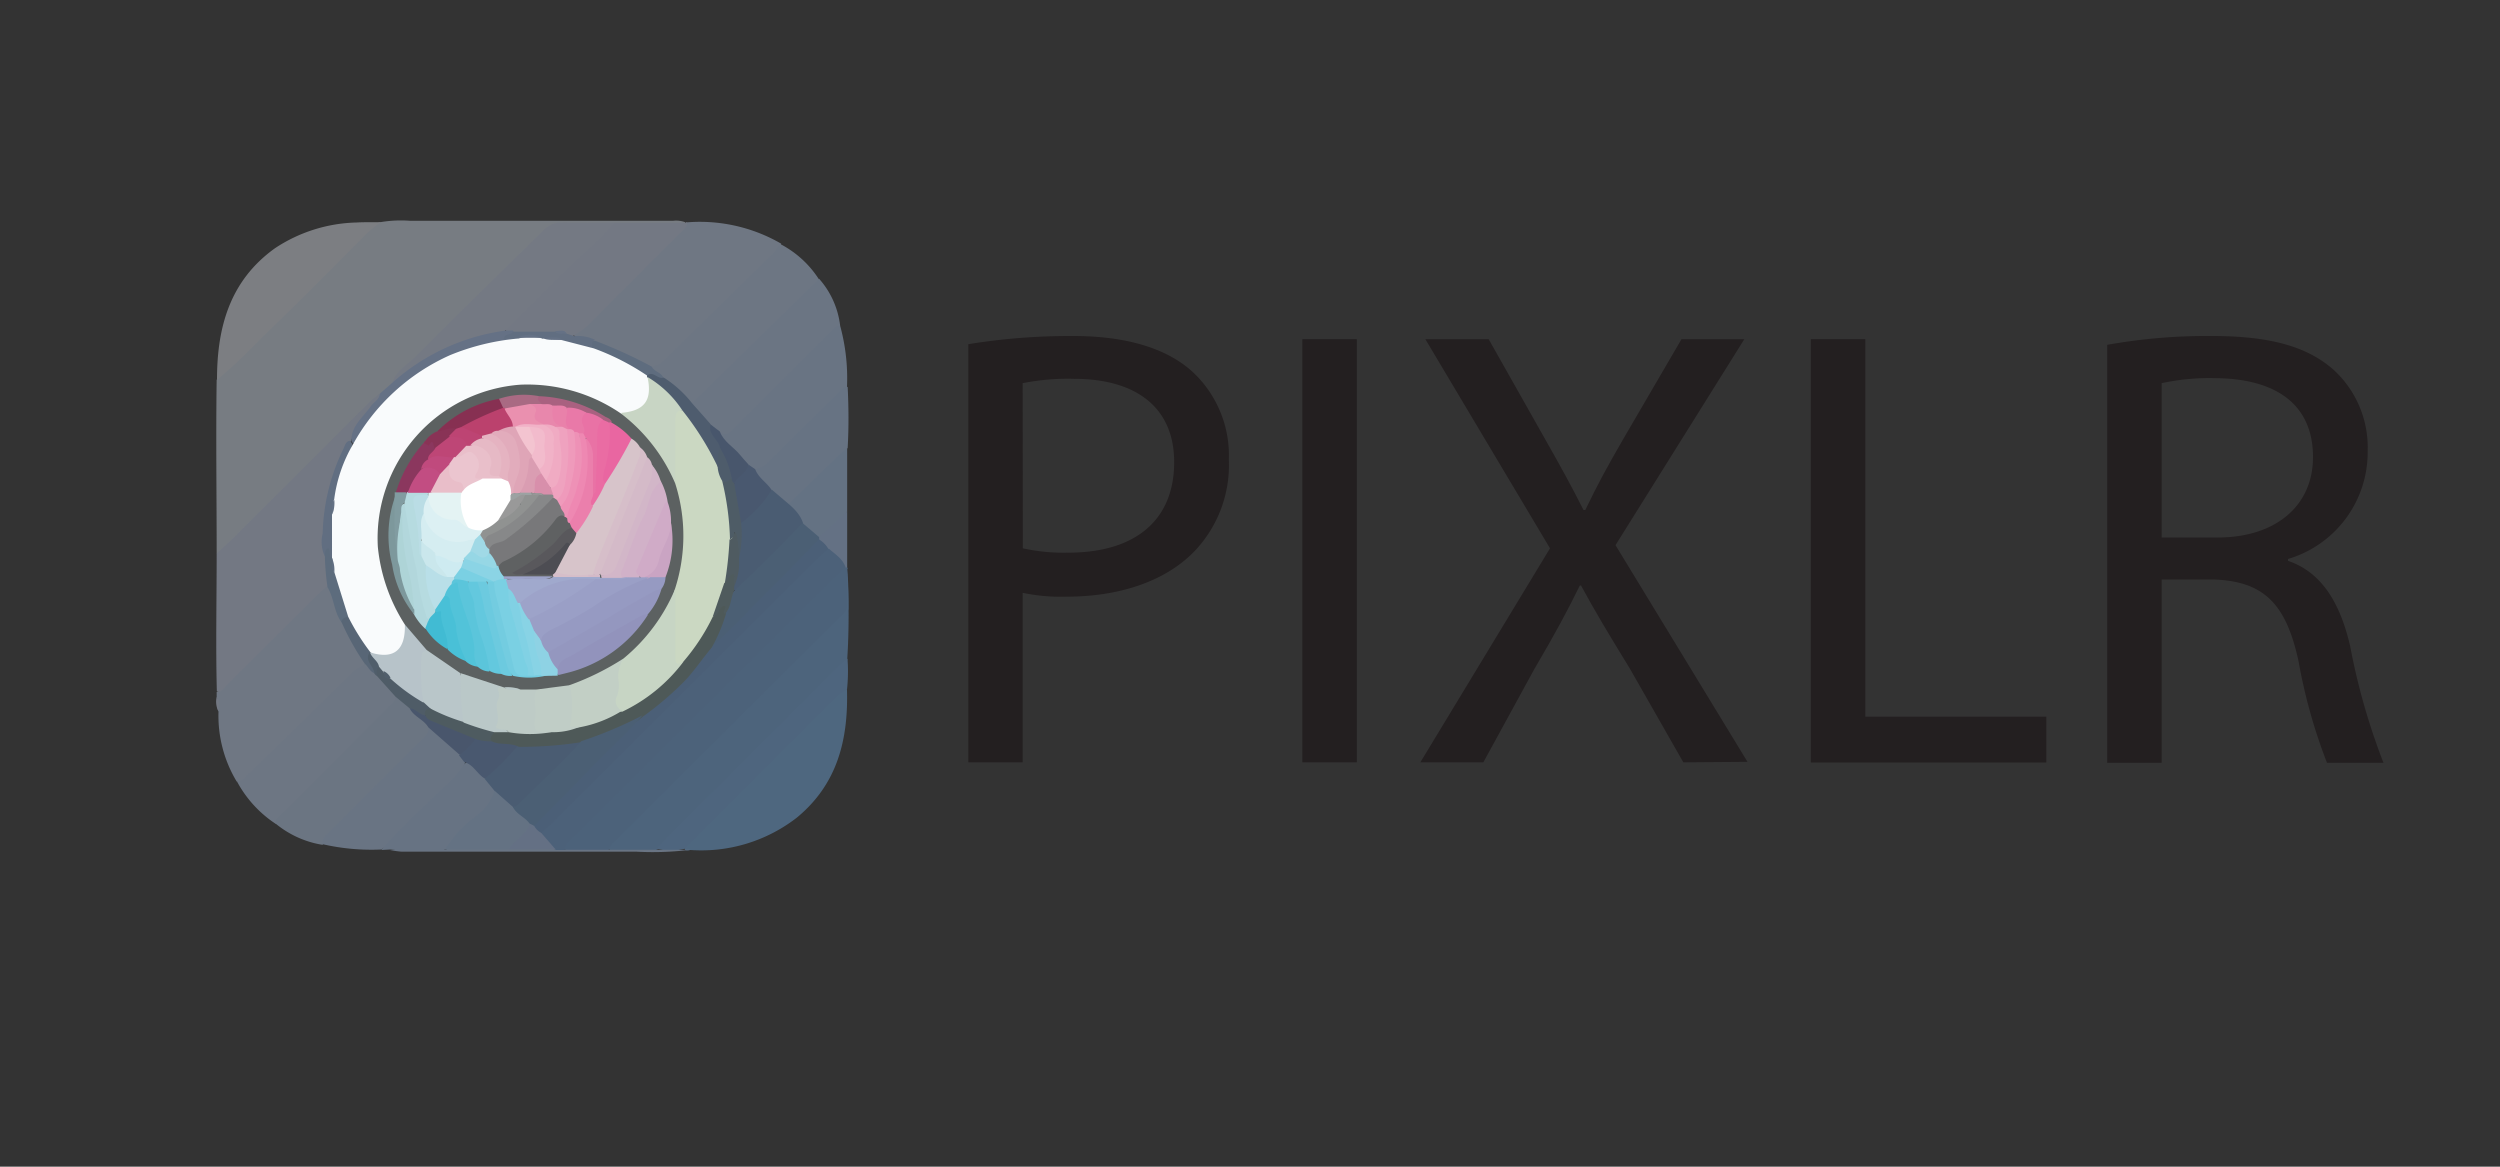 <svg id="Layer_1" data-name="Layer 1" xmlns="http://www.w3.org/2000/svg" viewBox="0 0 150 70"><rect x="0" y="0" width="150" height="70" fill="#333333" stroke="none"/><defs><style>.cls-1{fill:#777c82;}.cls-2{fill:#737883;}.cls-3{fill:#6f7783;}.cls-4{fill:#4c627a;}.cls-5{fill:#4d647c;}.cls-6{fill:#6d7683;}.cls-7{fill:#4e677f;}.cls-8{fill:#7c7e82;}.cls-9{fill:#6b7583;}.cls-10{fill:#6b7582;}.cls-11{fill:#697483;}.cls-12{fill:#4e657e;}.cls-13{fill:#677383;}.cls-14{fill:#647283;}.cls-15{fill:#647184;}.cls-16{fill:#747983;}.cls-17{fill:#657185;}.cls-18{fill:#616e81;}.cls-19{fill:#5d6c7d;}.cls-20{fill:#5e6c7e;}.cls-21{fill:#586676;}.cls-22{fill:#4c6179;}.cls-23{fill:#4e5c6e;}.cls-24{fill:#4f5c67;}.cls-25{fill:#505e6b;}.cls-26{fill:#48566c;}.cls-27{fill:#49566c;}.cls-28{fill:#49586f;}.cls-29{fill:#4a5c72;}.cls-30{fill:#4b5f74;}.cls-31{fill:#4b5f77;}.cls-32{fill:#647084;}.cls-33{fill:#f9fbfc;}.cls-34{fill:#cbd8c2;}.cls-35{fill:#c8d5c4;}.cls-36{fill:#4e5c6b;}.cls-37{fill:#b9c6c9;}.cls-38{fill:#b7c3c9;}.cls-39{fill:#4e5b60;}.cls-40{fill:#4e5c66;}.cls-41{fill:#4e5958;}.cls-42{fill:#4f5b61;}.cls-43{fill:#4f5b5d;}.cls-44{fill:#5c6161;}.cls-45{fill:#c7d5c4;}.cls-46{fill:#bac8c8;}.cls-47{fill:#c2cfc5;}.cls-48{fill:#becbc6;}.cls-49{fill:#c0cdc6;}.cls-50{fill:#d7c4ca;}.cls-51{fill:#969ac2;}.cls-52{fill:#9497bf;}.cls-53{fill:#d1b1c8;}.cls-54{fill:#9293bc;}.cls-55{fill:#d4bac8;}.cls-56{fill:#d0abc7;}.cls-57{fill:#52c3d9;}.cls-58{fill:#5bc5db;}.cls-59{fill:#d6bec9;}.cls-60{fill:#b2d7dc;}.cls-61{fill:#63c8de;}.cls-62{fill:#d2b6c8;}.cls-63{fill:#e966a1;}.cls-64{fill:#49c0d7;}.cls-65{fill:#6ccadf;}.cls-66{fill:#873052;}.cls-67{fill:#73cce0;}.cls-68{fill:#8b375e;}.cls-69{fill:#7d989c;}.cls-70{fill:#caa4c3;}.cls-71{fill:#41bbd3;}.cls-72{fill:#8ed2e4;}.cls-73{fill:#a96180;}.cls-74{fill:#a96a83;}.cls-75{fill:#819ca1;}.cls-76{fill:#893356;}.cls-77{fill:#ea6ca3;}.cls-78{fill:#eb7fac;}.cls-79{fill:#59585c;}.cls-80{fill:#4d4d53;}.cls-81{fill:#9a9fc6;}.cls-82{fill:#9da3c9;}.cls-83{fill:#b9dfe8;}.cls-84{fill:#7ad0e3;}.cls-85{fill:#b6dbe0;}.cls-86{fill:#aed4d7;}.cls-87{fill:#bb416d;}.cls-88{fill:#bd4473;}.cls-89{fill:#81d1e4;}.cls-90{fill:#88d3e5;}.cls-91{fill:#c24d82;}.cls-92{fill:#be4676;}.cls-93{fill:#c04a7d;}.cls-94{fill:#e972a5;}.cls-95{fill:#e887ac;}.cls-96{fill:#e979a8;}.cls-97{fill:#e981aa;}.cls-98{fill:#ea90af;}.cls-99{fill:#5f6162;}.cls-100{fill:#ee88b2;}.cls-101{fill:#a0a9cd;}.cls-102{fill:#ceebf1;}.cls-103{fill:#cae7ec;}.cls-104{fill:#8bd4e5;}.cls-105{fill:#e4f3f3;}.cls-106{fill:#badde5;}.cls-107{fill:#e2acbc;}.cls-108{fill:#dfa5b7;}.cls-109{fill:#e5b3c1;}.cls-110{fill:#e9bfca;}.cls-111{fill:#e6b9c5;}.cls-112{fill:#e9bec9;}.cls-113{fill:#ebc5cf;}.cls-114{fill:#efa2bf;}.cls-115{fill:#f0abc3;}.cls-116{fill:#ee91b6;}.cls-117{fill:#ef9abb;}.cls-118{fill:#f1b2c7;}.cls-119{fill:#78787a;}.cls-120{fill:#d5edf1;}.cls-121{fill:#96d7e5;}.cls-122{fill:#fff;}.cls-123{fill:#dcf0f3;}.cls-124{fill:#9ca2a2;}.cls-125{fill:#f2bbcc;}.cls-126{fill:#da9db2;}.cls-127{fill:#f3c4d0;}.cls-128{fill:#878889;}.cls-129{fill:#d88fab;}.cls-130{fill:#a0d9e6;}.cls-131{fill:#909291;}.cls-132{fill:#999;}.cls-133{fill:#231f20;}</style></defs><path class="cls-1" d="M13,33.21c0-3.47-.05-6.95,0-10.42a3.78,3.78,0,0,1,.87-1c2.72-2.6,5.37-5.27,8-7.94a2.47,2.47,0,0,1,.95-.52,7.39,7.39,0,0,1,1.82-.08H40.37a1.54,1.54,0,0,1,.76.09c-.25.28-.59.23-.91.23-1,0-2.09,0-3.13,0s-2.25,0-3.37,0a1.49,1.49,0,0,0-1.09.55l-7.89,7.79a5.69,5.69,0,0,0-1,1.06,4.74,4.74,0,0,1-.89.84,6.49,6.49,0,0,0-.73.66c-2.77,2.77-5.53,5.53-8.31,8.29C13.57,32.93,13.41,33.28,13,33.21Z"/><path class="cls-2" d="M13,33.21c.48-.45,1-.89,1.43-1.36,2.58-2.56,5.15-5.14,7.73-7.71.18-.18.39-.33.58-.5.2.37-.12.54-.31.74A7.09,7.09,0,0,0,21,26.59a11.14,11.14,0,0,0-1.4,6.78A13.43,13.43,0,0,1,19.77,35a1.41,1.41,0,0,1-.45.62c-1.83,1.83-3.66,3.66-5.51,5.48-.2.21-.38.58-.8.38C12.94,38.75,13,36,13,33.21Z"/><path class="cls-3" d="M41.23,13.34a9.74,9.74,0,0,1,5.64,1.28,1,1,0,0,1-.39.65c-2.14,2-4.23,4.14-6.33,6.22a1.39,1.39,0,0,1-1.08.57c-1.14-.5-2.26-1.06-3.43-1.5-.35-.23-.78-.2-1.14-.37-.12-.11-.07-.21,0-.29,2.19-1.93,4.15-4.09,6.25-6.13A4.57,4.57,0,0,0,41.23,13.34Z"/><path class="cls-3" d="M13,41.52c.33,0,.48-.28.67-.48l5.38-5.35c.18-.18.38-.34.57-.51.36,0,.36.32.42.54a12.73,12.73,0,0,0,.54,1.5,11.36,11.36,0,0,0,1,1.8,1.52,1.52,0,0,1,.37.8c-1.12,1-2.14,2.2-3.29,3.22s-2.42,2.34-3.63,3.5c-.23.21-.42.55-.83.35a7.66,7.66,0,0,1-1.09-4.2c-.13-.28,0-.6-.11-.88Z"/><path class="cls-4" d="M50.84,34.05a.08.08,0,0,1,0,.11,22.27,22.27,0,0,1,.06,2.31c0,.28-.18.42-.34.58-4.47,4.42-8.91,8.88-13.37,13.31-.24.24-.39.61-.79.66H34.09c-.35,0-.31-.22-.21-.43a2.56,2.56,0,0,1,.51-.58l15.54-15.5a1.47,1.47,0,0,1,.72-.53A.34.34,0,0,1,50.84,34.05Z"/><path class="cls-5" d="M36.57,51c0-.27.2-.41.37-.57q6.81-6.8,13.63-13.57a.76.76,0,0,0,.26-.61c0-.68,0-1.36,0-2a42,42,0,0,1,0,5.38,4.74,4.74,0,0,1-.66.82L40.07,50.45c-.26.25-.49.59-.93.57A20.06,20.06,0,0,1,36.57,51Z"/><path class="cls-6" d="M39.11,22a1.47,1.47,0,0,0,.88-.53l6.42-6.29c.17-.16.21-.42.46-.51a6.09,6.09,0,0,1,2.28,2.11,2.08,2.08,0,0,1-.67.88c-2.11,2-4.11,4.08-6.18,6.11-.23.22-.42.51-.78.56-.68-.41-1.1-1.13-1.8-1.52C39.58,22.45,39.07,22.4,39.11,22Z"/><path class="cls-7" d="M50.82,41.38c.08,3-.57,5.66-3,7.67A9.35,9.35,0,0,1,41.41,51a.4.4,0,0,1-.3,0c-.17-.32.11-.47.27-.64Q45.7,46,50,41.73C50.25,41.52,50.46,41.27,50.82,41.38Z"/><path class="cls-6" d="M14.22,46.89c.3,0,.46-.22.64-.4,2.1-2.05,4.21-4.09,6.29-6.15.23-.22.51-.32.74-.51.35,0,.4.34.63.47l.2.2c.36.44.92.73,1.12,1.32a.84.84,0,0,1-.3.61c-2.34,2.33-4.66,4.67-7,7A7,7,0,0,1,14.22,46.89Z"/><path class="cls-8" d="M22.87,13.33a6.16,6.16,0,0,0-1.11.93c-1.78,1.79-3.55,3.59-5.37,5.34-1.11,1.07-2.16,2.22-3.37,3.19,0-3.14.76-5.94,3.47-7.89a9.25,9.25,0,0,1,4.9-1.55C21.89,13.32,22.38,13.34,22.87,13.33Z"/><path class="cls-2" d="M41.23,13.34c0,.3-.22.45-.4.62-1.87,1.87-3.74,3.73-5.59,5.6a5.1,5.1,0,0,1-.79.55c-.17.15-.34.05-.51,0a1.76,1.76,0,0,0-.76-.07c-.76,0-1.52,0-2.29,0a1.12,1.12,0,0,1-.44-.09c-.28-.29,0-.47.15-.63,1.92-1.86,3.79-3.76,5.73-5.6a3.64,3.64,0,0,1,.52-.35l4.28,0A.07.07,0,0,1,41.23,13.34Z"/><path class="cls-9" d="M41.52,24.2l3.82-3.75,3.81-3.72a5.15,5.15,0,0,1,1.26,2.82c-2.08,2.11-4.2,4.2-6.29,6.3-.29.28-.57.51-1,.19a3.62,3.62,0,0,1-.6-.5C42.23,25.07,41.57,24.87,41.52,24.2Z"/><path class="cls-10" d="M16.53,49.41c0-.32.26-.48.46-.67l6.27-6.27c.19-.19.46-.34.47-.67.48,0,.62.42.94.63.32.46.94.64,1.15,1.2s-.22.69-.49,1l-4.78,4.77a16.22,16.22,0,0,0-1.2,1.29A5.89,5.89,0,0,1,16.53,49.41Z"/><path class="cls-11" d="M43.19,25.89c.33.31.54.12.8-.14q2.86-2.88,5.75-5.74c.19-.19.35-.46.67-.46a11.94,11.94,0,0,1,.41,3.66c-1.51,1.58-3.07,3.1-4.62,4.63a1.11,1.11,0,0,1-.86.41,1,1,0,0,1-.53-.31c-.44-.45-.9-.88-1.33-1.34C43.3,26.41,43,26.24,43.19,25.89Z"/><path class="cls-11" d="M19.35,50.65c-.05-.36.22-.54.43-.75q2.74-2.76,5.51-5.5c.21-.21.47-.4.41-.76.32-.1.46.16.63.33.44.41.86.84,1.29,1.27a.86.86,0,0,1,.28.52,1.91,1.91,0,0,1-.59.93C26,48,24.76,49.23,23.49,50.51a5.41,5.41,0,0,1-.61.46A13.09,13.09,0,0,1,19.35,50.65Z"/><path class="cls-12" d="M50.82,41.38a3.87,3.87,0,0,0-.58.38q-4.59,4.58-9.15,9.16a3.27,3.27,0,0,1-1.7,0c.37-.39.74-.78,1.12-1.16l9.7-9.69c.2-.19.42-.36.64-.55A10.27,10.27,0,0,1,50.82,41.38Z"/><path class="cls-13" d="M45.31,28.14a1.48,1.48,0,0,0,.93-.56l4-3.95c.18-.18.32-.41.62-.42.06,1.22.07,2.44,0,3.66a19.28,19.28,0,0,1-3.52,3.47c-.5-.1-.72-.56-1.09-.85S45.26,28.83,45.31,28.14Z"/><path class="cls-13" d="M22.88,51c1.24-1.43,2.65-2.69,4-4a5.76,5.76,0,0,0,1-1.19c.38-.18.54.15.75.33s.4.38.6.58.52.46.61.82a2,2,0,0,1-.89,1.44A18.44,18.44,0,0,0,27,50.75a.63.63,0,0,1-.54.27c-1,0-2,.07-3.05-.05Z"/><path class="cls-14" d="M47.29,30.26l2.92-2.83c.2-.2.41-.37.62-.56v3.81a4.64,4.64,0,0,1-1.69,1.63c-.5-.11-.73-.56-1.08-.86C47.87,31,47.3,30.81,47.29,30.26Z"/><path class="cls-15" d="M49.13,32.23l1.7-1.55v3.37h-.15c-.38-.3-.68-.68-1-1a3.78,3.78,0,0,1-.56-.64A.17.17,0,0,1,49.13,32.23Z"/><path class="cls-11" d="M23.4,51l3.3,0a2.1,2.1,0,0,1,1.21-.21c.85,0,1.71,0,2.56,0s1.86,0,2.79,0a.89.89,0,0,1,.63.2h5.5l1.7,0,.32,0a18.34,18.34,0,0,1-3.23.11q-7.05,0-14.09,0A5.4,5.4,0,0,1,23.4,51Z"/><path class="cls-2" d="M13,41.81c.22.27.09.58.11.88A1.28,1.28,0,0,1,13,41.81Z"/><path class="cls-16" d="M36.85,13.36c-.9,1.08-2,2-3,2.94l-3.52,3.53a1.14,1.14,0,0,1-.76.32,12.3,12.3,0,0,0-5.47,2.55c-.15.13-.3.31-.55.23.26-.75,1-1.11,1.48-1.63,2.49-2.5,5-4.95,7.54-7.44a1.51,1.51,0,0,1,1.23-.51C34.83,13.39,35.84,13.36,36.85,13.36Z"/><path class="cls-17" d="M23.58,22.93a12.75,12.75,0,0,1,6.78-3.1h.42a.15.15,0,0,1,0,.18.57.57,0,0,1-.4.11c.24,0,.52-.1.72.13,0,.37-.32.28-.53.31a11.34,11.34,0,0,0-8.34,4.91c-.29.4-.46.88-.91,1.15a.23.23,0,0,1-.24-.18c0-.91.73-1.43,1.19-2.09.17-.24.49-.37.51-.72Z"/><path class="cls-18" d="M21,26.45l.16.19a25.12,25.12,0,0,0-1,3.37,2.42,2.42,0,0,0-.06.89,18.55,18.55,0,0,1-.06,2.36c-.11.48-.4,0-.57.09A2.13,2.13,0,0,1,19.36,32a12.21,12.21,0,0,1,1.24-5.06C20.7,26.74,20.74,26.47,21,26.45Z"/><path class="cls-19" d="M19.49,33.35c0-.17,0-.37.2-.46.19.16,0,.48.24.59l.07.08c.12.25.06.54.2.79A26.73,26.73,0,0,1,21,37a.6.6,0,0,1-.5.35c-.47-.63-.45-1.46-.85-2.12A15.93,15.93,0,0,1,19.49,33.35Z"/><path class="cls-20" d="M39.11,22c.15.32.6.34.7.7-.36.29-.69-.11-1.05-.06-1.08-.57-2.17-1.14-3.27-1.68-.12-.26-.17-.49.23-.51A28,28,0,0,1,39.11,22Z"/><path class="cls-18" d="M35.72,20.4c-.26.08-.21.27-.15.46a3.59,3.59,0,0,1-1.83-.31,3.12,3.12,0,0,0-1.05-.13l-.21,0a4.72,4.72,0,0,0-1.3-.09l-.1,0h-.86c.07-.35.45-.21.56-.43h2.54c.21.17.5,0,.71.13l.42.14A2.33,2.33,0,0,1,35.72,20.4Z"/><path class="cls-21" d="M20.48,37.3a.42.42,0,0,1,.41-.29,9.9,9.9,0,0,1,1.35,2.08c-.12.46.46.82.22,1.3-.28-.1-.36-.39-.57-.56A15.27,15.27,0,0,1,20.48,37.3Z"/><path class="cls-22" d="M33.89,51h-.55c-.42-.22-.83-.45-.91-1a2.39,2.39,0,0,1,.54-.64L48.74,33.59c.27-.28.5-.64,1-.66.38.33.83.6,1,1.12-.19.17-.4.33-.58.51L34.41,50.23C34.2,50.44,33.9,50.6,33.89,51Z"/><path class="cls-23" d="M38.82,22.53c.38-.31.64.26,1,.12a6.83,6.83,0,0,1,1.71,1.55c.37.42.75.84,1.12,1.27.14.48.57.84.65,1.36a2.51,2.51,0,0,1-.24,1.2c-.53-.29-.6-.91-.92-1.35-.44-.63-.87-1.28-1.3-1.92-.44-.91-1.33-1.37-2-2.05A.17.17,0,0,1,38.82,22.53Z"/><path class="cls-24" d="M24.58,42.5l-.85-.7L22.6,40.54a.5.5,0,0,1,0-.59c.21-.05.31.1.43.22s.05.54.45.43c.69.4,1.23,1,1.94,1.39.16.14.39.23.43.49a3.14,3.14,0,0,1-.38.52C25.07,43.06,24.89,42.66,24.58,42.5Z"/><path class="cls-25" d="M22.74,40c-.21.15-.12.37-.14.57l-.14-.15c0-.45-.61-.74-.3-1.26l.1,0C22.56,39.34,22.83,39.55,22.74,40Z"/><path class="cls-17" d="M34,20c-.24,0-.51.1-.71-.13C33.56,19.87,33.83,19.74,34,20Z"/><path class="cls-26" d="M43.2,26.87c-.07-.51-.75-.78-.56-1.4l.55.42c.23.62.82.92,1.21,1.4.16.2.33.38.5.57.11.69-.46.87-.87,1.17-.17,0-.23-.15-.28-.29C43.58,28.12,43.33,27.51,43.2,26.87Z"/><path class="cls-27" d="M24.58,42.5c.37,0,.59.43,1,.43a18.3,18.3,0,0,1,3,1.36,1.14,1.14,0,0,1-1,1L25.7,43.64C25.42,43.16,24.82,43,24.58,42.5Z"/><path class="cls-28" d="M44.05,29c.2-.44.77-.6.85-1.13l.41.28c.2.54.72.81,1,1.27,0,.05.1.13.07.18a4.78,4.78,0,0,1-1.83,1.82c-.06,0-.13,0-.17-.09A4.43,4.43,0,0,1,44.05,29Z"/><path class="cls-28" d="M27.54,45.32a4.38,4.38,0,0,0,1-1c.32-.21.66,0,1,0,.49.17,1.05,0,1.5.34.05.05.11.13.08.18a4.51,4.51,0,0,1-2,1.89c-.48-.25-.69-.85-1.26-1Z"/><path class="cls-29" d="M44.47,31.38a7.34,7.34,0,0,0,1.84-2c.33.28.66.56,1,.85s.7.65.86,1.12c.08.28-.13.43-.29.58q-1.61,1.62-3.22,3.21c-.17.16-.32.44-.64.26a.59.59,0,0,1,0-.32c.13-.56.18-1.13.26-1.69a5.25,5.25,0,0,0,.07-1.25C44.29,31.89,44.24,31.6,44.47,31.38Z"/><path class="cls-29" d="M29.08,46.73a16.1,16.1,0,0,0,2-2,.33.33,0,0,1,.23-.14c1.13,0,2.25-.28,3.38-.28.52.33.06.56-.12.74-.91,1-1.85,1.87-2.78,2.79-.28.28-.5.65-1,.66a2.15,2.15,0,0,1-1.16-1.1Z"/><path class="cls-14" d="M29.66,47.43l1.13,1c.4.28.87.49,1.09,1-.17.78-.79,1.14-1.37,1.54H26.7a7.54,7.54,0,0,1,1.85-2A2.79,2.79,0,0,0,29.66,47.43Z"/><path class="cls-30" d="M44.05,35.46q2.13-2,4.1-4.08l1,.85v.13c.09.32-.16.47-.34.64-1.83,1.84-3.66,3.68-5.51,5.5-.18.18-.34.48-.69.31.07-.74.6-1.3.77-2C43.71,36.42,43.56,35.78,44.05,35.46Z"/><path class="cls-31" d="M42.64,38.84c1.19-1,2.24-2.18,3.35-3.28s2.1-2.13,3.14-3.2a1.56,1.56,0,0,1,.57.57c-.3.27-.6.53-.88.81L33.1,49.41c-.2.2-.42.37-.63.56s-.43-.15-.5-.41.36-.59.61-.83c1.94-2,4-3.89,5.86-5.9A15.57,15.57,0,0,0,42.28,39,.3.3,0,0,1,42.64,38.84Z"/><path class="cls-32" d="M32.05,49.55a1,1,0,0,0,.42.42l.87,1H30.51c.33-.58,1.06-.84,1.26-1.53C31.93,49.33,32,49.44,32.05,49.55Z"/><path class="cls-33" d="M38.82,22.53a.29.29,0,0,1,0,.09A1.09,1.09,0,0,1,39,24a1.68,1.68,0,0,1-1.67.93c-1-.38-1.81-1-2.81-1.28a9,9,0,0,0-11.59,7.55,9.18,9.18,0,0,0,1.25,5.66,2.07,2.07,0,0,1,.29.64,1.57,1.57,0,0,1-.53,1.63,1.3,1.3,0,0,1-1.72,0l0,0A13.37,13.37,0,0,1,20.89,37l-.83-2.67c-.17-.27,0-.59-.14-.86h0V30.86c.15-.28,0-.61.13-.89a8.79,8.79,0,0,1,1.14-3.33A12.46,12.46,0,0,1,27,21.31a13.94,13.94,0,0,1,4.12-1h0a2.51,2.51,0,0,1,1.41,0,.06.06,0,0,0,.09,0c.38.16.8,0,1.18.12l1.82.47A14.69,14.69,0,0,1,38.82,22.53Z"/><path class="cls-15" d="M20.06,30a1.93,1.93,0,0,1-.13.89C20,30.56,19.8,30.24,20.06,30Z"/><path class="cls-18" d="M19.92,33.48a1.82,1.82,0,0,1,.14.86C19.8,34.08,20,33.77,19.92,33.48Z"/><path class="cls-17" d="M32.48,20.27H31.07A1.44,1.44,0,0,1,32.48,20.27Z"/><path class="cls-17" d="M33.75,20.39a4.27,4.27,0,0,1-1.18-.12C33,20.3,33.38,20.12,33.75,20.39Z"/><path class="cls-34" d="M40.94,24.62A17.59,17.59,0,0,1,43.06,28c.28.24.31.6.44.92A11.58,11.58,0,0,1,44,32.36a11.84,11.84,0,0,1-.33,2.58A12.83,12.83,0,0,1,42.91,37a16.27,16.27,0,0,1-1.19,2.11,2.41,2.41,0,0,1-.85.8c-.62.17-.53-.32-.54-.62,0-1.31,0-2.62,0-3.92a14.06,14.06,0,0,0,.43-4.09c-.07-.82-.37-1.59-.43-2.4,0-1.18-.06-2.36,0-3.54C40.34,25,40.29,24.49,40.94,24.62Z"/><path class="cls-35" d="M40.94,24.62c-.43,0-.42.36-.42.67,0,1.24,0,2.48,0,3.72-.21,0-.26-.16-.33-.31a10.15,10.15,0,0,0-2.58-3.44c-.14-.13-.37-.23-.32-.49,1.39-.12,1.86-.76,1.56-2.15A6.38,6.38,0,0,1,40.94,24.62Z"/><path class="cls-36" d="M43.33,28.85a1.85,1.85,0,0,1-.27-.83,2.5,2.5,0,0,1,.14-1.15,5.58,5.58,0,0,1,.71,1.84C43.76,28.92,43.63,29.2,43.33,28.85Z"/><path class="cls-37" d="M25.82,42.51l-.41-.38a1.05,1.05,0,0,1-.34-.88c.09-.76-.25-1.58.29-2.28a.4.4,0,0,1,.46,0,9.4,9.4,0,0,1,1.92,1.45,13.43,13.43,0,0,1,.11,3A2.41,2.41,0,0,1,25.82,42.51Z"/><path class="cls-38" d="M25.6,39c-.16.07-.31.17-.3.34a11.1,11.1,0,0,0,.11,2.82,11.09,11.09,0,0,1-2-1.46c-.2-.07-.3-.25-.43-.41L22.74,40c-.06-.36-.44-.52-.54-.86,1.42.45,2.14-.12,2.09-1.67A2.71,2.71,0,0,1,25.6,39Z"/><path class="cls-39" d="M25.82,42.51a11.08,11.08,0,0,0,2,.81,4,4,0,0,1,1.8.46c.19.26,0,.47-.1.7a2.94,2.94,0,0,1-1-.14L26,43.3c-.19-.08-.39-.15-.48-.37S25.54,42.53,25.82,42.51Z"/><path class="cls-25" d="M23,40.26a.79.79,0,0,1,.43.41C23,40.84,23.1,40.46,23,40.26Z"/><path class="cls-40" d="M43.33,28.85c.25.17.4-.06.58-.14a.29.29,0,0,0,.14.28l.42,2.39a6.58,6.58,0,0,1-.13,2.12,2.89,2.89,0,0,1-.26-1.57s-.12.1,0,.08,0,.2-.28.36A16.63,16.63,0,0,0,43.33,28.85Z"/><path class="cls-41" d="M29.51,44.48c-.18-.25.08-.39.14-.58a1,1,0,0,1,.85-.15,8,8,0,0,0,2.49,0,15.69,15.69,0,0,0,1.67-.27,10.54,10.54,0,0,0,2.54-1A15.22,15.22,0,0,0,41,39.7,12.35,12.35,0,0,0,42.77,37c.2-.14.21-.4.37-.57s.24-.25.41-.17,0,.27,0,.41,0,.13,0,.19a9.85,9.85,0,0,1-.85,2c-.59.69-1.08,1.46-1.73,2.11a19.25,19.25,0,0,1-2.36,2,7,7,0,0,1-3.67,1.55,23.2,23.2,0,0,1-3.81.29C30.57,44.53,30,44.73,29.51,44.48Z"/><path class="cls-42" d="M43.77,32.37c.23,0,.21-.33.39-.44a6.47,6.47,0,0,1,.18,1.57,3.46,3.46,0,0,1-.29,1.68.43.43,0,0,1,0-.6c-.23.14-.2.55-.57.46A21.85,21.85,0,0,0,43.77,32.37Z"/><path class="cls-43" d="M43.45,35c.24-.14.22-.5.6-.57v1c-.23.46-.16,1-.56,1.41-.2-.16.13-.32,0-.48-.39,0-.32.59-.72.62Z"/><path class="cls-30" d="M34.88,44.47a24.61,24.61,0,0,0,3.67-1.55c-1,1.15-2.11,2.14-3.15,3.22s-2.23,2.27-3.35,3.41l-.28-.14c-.27-.39-.78-.54-1-1,.1,0,.24-.05.31-.13C32.36,47,33.69,45.82,34.88,44.47Z"/><path class="cls-44" d="M25.6,39l-1.31-1.53a10.53,10.53,0,0,1-1.62-4.66,9.24,9.24,0,0,1,8.57-9.73,9.94,9.94,0,0,1,6,1.72A10.38,10.38,0,0,1,40.51,29a10.34,10.34,0,0,1,0,6.3A7.46,7.46,0,0,1,38,39.16a7,7,0,0,1-.59.49,11.46,11.46,0,0,1-3.33,1.63c-.63.13-1.27.15-1.9.27a3.08,3.08,0,0,1-.91,0,4.63,4.63,0,0,0-1-.14l-.22,0A11.89,11.89,0,0,1,28,40.73c-.17-.06-.37-.09-.38-.34Z"/><path class="cls-45" d="M37.41,39.51a10.77,10.77,0,0,0,3.11-4.2c0,1.37,0,2.74,0,4.11,0,.53.19.44.49.28a9.91,9.91,0,0,1-3.67,3c-.44,0-.52-.3-.49-.6.06-.6.07-1.21.1-1.81C37,39.92,37.2,39.73,37.41,39.51Z"/><path class="cls-46" d="M27.64,40.39l2.58.85c-.19.92-.55,1.87.29,2.69l-.86,0a15.09,15.09,0,0,1-1.84-.58A17.88,17.88,0,0,1,27.64,40.39Z"/><path class="cls-47" d="M37.41,39.51a2,2,0,0,0-.31,1.24,2,2,0,0,1-.07,1,.62.62,0,0,0,.3.89,7.23,7.23,0,0,1-2.57,1c-.79.11-.78.11-.71-.63s0-1.27.12-1.9A15.75,15.75,0,0,0,37.41,39.51Z"/><path class="cls-48" d="M30.51,43.93c-.1-.17-.28-.15-.44-.16s-.37-.1-.31-.19c.31-.54-.14-1.12.13-1.63a.61.61,0,0,0,0-.51c-.08-.32.2-.15.31-.2h0c.32.18.7,0,1,.13h1a2,2,0,0,1,.1,1.23,1,1,0,0,0,.78,1.33A7.39,7.39,0,0,1,30.51,43.93Z"/><path class="cls-49" d="M33.08,43.93c-1.09,0-1.07,0-.94-1.2,0-.45-.17-.91.06-1.36l2-.26a6.33,6.33,0,0,1,0,2.49l.6,0A4,4,0,0,1,33.08,43.93Z"/><path class="cls-50" d="M37.89,26.32a1.29,1.29,0,0,1,.52.54.85.85,0,0,1,.07.8c-.82,2.08-1.67,4.15-2.52,6.22a1.63,1.63,0,0,1-.38.66.77.77,0,0,1-.33.12,4.92,4.92,0,0,1-1.91-.14c-.23-.38,0-.66.19-1s.35-.6.51-.9a4.24,4.24,0,0,0,.46-.77c.31-.53.65-1,.94-1.59s.55-.9.77-1.38c.41-.65.76-1.33,1.16-2C37.51,26.71,37.59,26.42,37.89,26.32Z"/><path class="cls-51" d="M39.93,34.62a1.21,1.21,0,0,1-.24.71c-.76.59-1.65,1-2.46,1.48-1.09.68-2.2,1.33-3.32,2a3.14,3.14,0,0,1-1,.41.82.82,0,0,1-.53-.76.76.76,0,0,1,.38-.63,15.83,15.83,0,0,1,2.2-1.23,5.79,5.79,0,0,0,.65-.37,10.06,10.06,0,0,1,3.49-1.71A.94.94,0,0,1,39.93,34.62Z"/><path class="cls-52" d="M32.9,39.13c1.27-.73,2.55-1.44,3.8-2.19.85-.52,1.7-1,2.59-1.49a2.34,2.34,0,0,1,.4-.12,4,4,0,0,1-.84,1.55c-1.26.85-2.63,1.54-3.94,2.31a14.13,14.13,0,0,0-1.46,1C33,39.94,32.74,39.65,32.9,39.13Z"/><path class="cls-53" d="M39.64,28.85a4,4,0,0,1,.42,1.27c-.34,1-.74,2-1.17,2.92a8.27,8.27,0,0,0-.53,1.64c-.22,0-.42.13-.64.12a1,1,0,0,1-.44-.1c-.27-.2-.19-.44-.1-.69.56-1.6,1.3-3.14,1.89-4.73C39.15,29.06,39.23,28.71,39.64,28.85Z"/><path class="cls-54" d="M33.46,40.12c.09-.53.59-.64.95-.85,1.3-.79,2.65-1.53,4-2.29a.77.77,0,0,1,.47-.1A8,8,0,0,1,34,40.38l-.48.12A.25.25,0,0,1,33.46,40.12Z"/><path class="cls-55" d="M38.83,27.43a.7.7,0,0,1,.28.43,1.31,1.31,0,0,1,0,1.26c-.66,1.55-1.3,3.1-1.9,4.68-.28.76-.51.88-1.16.71a.75.75,0,0,1,0-.74c.82-2,1.58-3.91,2.39-5.86C38.54,27.71,38.6,27.5,38.83,27.43Z"/><path class="cls-56" d="M38.41,34.61c-.06-.13-.31-.16-.22-.39.57-1.34,1.12-2.68,1.69-4,0-.05.12-.07.18-.09a3.31,3.31,0,0,1,.2,1.25c.12,1.11-.52,2-.92,2.94-.11.26-.43.24-.66.36S38.48,34.7,38.41,34.61Z"/><path class="cls-57" d="M28.66,40a1.24,1.24,0,0,1-.7-.31,3.45,3.45,0,0,1-.75-1.92,8.31,8.31,0,0,0-.59-2c-.06-.36.17-.57.39-.79s.53-.24.61.15c.35,1.62,1.14,3.14,1.08,4.84C28.7,40,28.67,40,28.66,40Z"/><path class="cls-58" d="M28.66,40a1.62,1.62,0,0,1-.19-1c-.08-1.37-.83-2.57-1-3.92,0-.31-.25,0-.39,0-.1-.17,0-.29.12-.38a.9.9,0,0,1,.85.14c.71,1.16.69,2.54,1.09,3.79.17.53.59,1,.21,1.66A1.06,1.06,0,0,1,28.66,40Z"/><path class="cls-59" d="M38.83,27.43l-2.82,7-.07.07a.3.3,0,0,1-.36-.07c.31-1,.76-2,1.16-3,.56-1.35,1.11-2.69,1.64-4.05a2,2,0,0,0,0-.55A1.14,1.14,0,0,1,38.83,27.43Z"/><path class="cls-60" d="M25.52,37.73a3.23,3.23,0,0,1-.67-.85.91.91,0,0,1-.12-.31c-.26-1.92-.89-3.8-.77-5.77,0-.23,0-.47.28-.58.33.2.33.55.38.86.38,2.07.75,4.13,1.16,6.19A.45.45,0,0,1,25.52,37.73Z"/><path class="cls-61" d="M29.37,40.25A10.17,10.17,0,0,0,28.8,38a8,8,0,0,1-.34-1.63c0-.55-.42-.94-.36-1.47a.48.48,0,0,1,.51-.1.56.56,0,0,1,.34.42c.35,1.72,1,3.39,1.16,5.15,0,0,0,0,0,.06A1.33,1.33,0,0,1,29.37,40.25Z"/><path class="cls-62" d="M36,34.48a.81.81,0,0,0,1-.58c.67-1.68,1.32-3.37,2-5a1.93,1.93,0,0,0,.12-1,2.64,2.64,0,0,1,.53,1c-.7.49-.67,1.34-1,2-.52,1-.87,2.15-1.3,3.23-.07.17-.18.33,0,.52a1.16,1.16,0,0,1-1.19.09.21.21,0,0,1-.08-.22Z"/><path class="cls-63" d="M37.89,26.32A25.84,25.84,0,0,1,36.32,29c-.44-.06-.32-.39-.27-.63.2-1,.37-2,.47-3a.12.12,0,0,1,.19,0A4.32,4.32,0,0,1,37.89,26.32Z"/><path class="cls-64" d="M26.68,35.74a.29.29,0,0,1,.31.32c0,.62.41,1.11.39,1.78A5.77,5.77,0,0,0,28,39.68a2.9,2.9,0,0,1-1.13-.7,10.44,10.44,0,0,1-.47-1.63.88.88,0,0,0-.27-.61.41.41,0,0,1-.05-.19C26.15,36.2,26.23,35.82,26.68,35.74Z"/><path class="cls-65" d="M30.07,40.43c-.32-1.28-.6-2.56-1-3.81a9.21,9.21,0,0,0-.43-1.72.43.43,0,0,1,.49-.09,4.17,4.17,0,0,1,.6,1.83c.24,1.33.71,2.6,1,3.91A1.17,1.17,0,0,1,30.07,40.43Z"/><path class="cls-66" d="M26.24,25.88a7,7,0,0,1,3.7-1.95c.23.13.38.3.29.59-.76.53-1.66.76-2.45,1.22a1.28,1.28,0,0,1-.39.13C27,25.78,26.63,26.11,26.24,25.88Z"/><path class="cls-67" d="M30.78,40.55a1.59,1.59,0,0,1-.38-.7c-.44-1.64-.89-3.27-1.17-5a.33.33,0,0,1,.43,0,5,5,0,0,1,.45,1.6c.31,1.07.61,2.15.87,3.24.08.36.21.62.62.62h.45l.46,0a.52.52,0,0,1,.41.19A4.43,4.43,0,0,1,30.78,40.55Z"/><path class="cls-68" d="M23.75,29.55a8,8,0,0,1,1.69-3c0-.19.3.15.37-.17s.21-.16.39.42c0,.32-.26.5-.4.75a5.22,5.22,0,0,0-.45.6c-.35.42-.46,1-.83,1.39a.76.76,0,0,1-.18.09A.58.58,0,0,1,23.75,29.55Z"/><path class="cls-69" d="M24.86,36.59v.29a6.15,6.15,0,0,1-1.33-3,7,7,0,0,1,.19-4.12c.25.22.16.51.17.79A22.1,22.1,0,0,0,24,33.53C24.32,34.54,24.47,35.6,24.86,36.59Z"/><path class="cls-70" d="M38.69,34.61a1.31,1.31,0,0,0,.84-1c.18-.76.72-1.41.73-2.23a6,6,0,0,1-.33,3.25H39A.19.19,0,0,1,38.69,34.61Z"/><path class="cls-71" d="M26.11,36.73c.13,0,.37-.12.36,0-.07.77.49,1.44.36,2.21a3.57,3.57,0,0,1-1.31-1.25c.06-.15.12-.29.17-.44C25.58,36.92,25.77,36.77,26.11,36.73Z"/><path class="cls-72" d="M32.92,40.55l-.44,0a7.34,7.34,0,0,1-.6-2.34.32.32,0,0,1,.17-.36c.41,0,.28.41.42.61a1.32,1.32,0,0,0,.43.7,2.18,2.18,0,0,0,.56,1c0,.12,0,.25,0,.38Z"/><path class="cls-73" d="M36.71,25.33l-.14,0a.64.64,0,0,1-.48-.09,9.92,9.92,0,0,0-1-.4A4.35,4.35,0,0,0,34,24.6c-.27-.07-.55-.08-.82-.14s-.48-.08-.71-.16-.51-.24-.16-.53a8.06,8.06,0,0,1,4,1.23C36.5,25.09,36.66,25.15,36.71,25.33Z"/><path class="cls-74" d="M32.34,23.77c-.16.21,0,.3.14.43-.16.19-.4.17-.61.21a8.42,8.42,0,0,1-1.5.18.36.36,0,0,1-.18-.12l-.25-.54A4.77,4.77,0,0,1,32.34,23.77Z"/><path class="cls-75" d="M23.87,33.63a15,15,0,0,1-.19-3,5.71,5.71,0,0,1,0-.83,2.34,2.34,0,0,0,0-.26l.69,0a.51.51,0,0,1-.16.66c-.17.15-.13.36-.14.56A8,8,0,0,0,24,32.93.8.8,0,0,1,23.87,33.63Z"/><path class="cls-76" d="M26.13,26.88c-.18.09-.05-.73-.41-.14l-.28-.15a1.54,1.54,0,0,1,.8-.71c.39,0,.76-.3,1.17-.13.05.3-.21.37-.36.52C26.73,26.46,26.59,26.92,26.13,26.88Z"/><path class="cls-46" d="M31.24,41.37c-.34,0-.71.14-1-.13A2.22,2.22,0,0,1,31.24,41.37Z"/><path class="cls-77" d="M36.15,25.18l.42.18a8.19,8.19,0,0,1-.35,3c0,.23-.15.44.1.62a7.35,7.35,0,0,1-.76,1.37c-.45-.16-.14-.46-.12-.71a2.1,2.1,0,0,0,.1-1A22.42,22.42,0,0,1,35.66,26C35.69,25.65,35.66,25.24,36.15,25.18Z"/><path class="cls-78" d="M35.58,29.69c0,.23-.29.45,0,.69a8.06,8.06,0,0,1-1,1.61c-.2,0-.3-.12-.39-.27a.59.59,0,0,1-.07-.39,8.68,8.68,0,0,0,1-4.61c0-.17-.14-.48.27-.39a1.83,1.83,0,0,1,.31,1.24A12.53,12.53,0,0,1,35.58,29.69Z"/><path class="cls-79" d="M34.3,31.66l.28.33a1.28,1.28,0,0,1-.38.7,11.65,11.65,0,0,1-1.82,1.46,6.83,6.83,0,0,1-1.08.45.82.82,0,0,1-.49,0c-.21-.08-.26-.24-.06-.36A18.24,18.24,0,0,0,34,31.66.23.23,0,0,1,34.3,31.66Z"/><path class="cls-80" d="M31.36,34.47a6.3,6.3,0,0,0,2.53-1.8c.12-.17.22-.12.31,0l-.87,1.66a.49.49,0,0,1-.27.26A2.44,2.44,0,0,1,31.36,34.47Z"/><path class="cls-59" d="M33.17,34.48l.16-.13a6.2,6.2,0,0,0,2,.13.15.15,0,0,1,0,.21,3.55,3.55,0,0,1-2,0A.21.21,0,0,1,33.17,34.48Z"/><path class="cls-55" d="M35.3,34.61v-.13H36s0,.09,0,.13a.3.3,0,0,1-.08.08A.49.49,0,0,1,35.3,34.61Z"/><path class="cls-81" d="M32.47,38.43l-.42-.57a.57.57,0,0,1-.34-.71,23.49,23.49,0,0,1,2.79-1.72,5.73,5.73,0,0,1,1.27-.73h.33a8.57,8.57,0,0,0,1.6-.06l.71,0h.28l.28,0a14.6,14.6,0,0,0-3.39,1.77A29.4,29.4,0,0,1,33,37.82C32.73,38,32.5,38.1,32.47,38.43Z"/><path class="cls-82" d="M37.7,34.63c-.55.27-1.13.06-1.69.13,0,0-.07-.06,0-.09s0,0,0,0v0h1.28Z"/><path class="cls-83" d="M26.68,35.74l-.57.84a.19.19,0,0,1-.24-.09,3.7,3.7,0,0,1-.37-2.55c.29-.17.47.07.68.19a1.91,1.91,0,0,0,.68.31.77.77,0,0,1,.39.14.13.13,0,0,1,0,.18.32.32,0,0,0-.15.28A1.57,1.57,0,0,0,26.68,35.74Z"/><path class="cls-84" d="M27.25,34.76a.33.33,0,0,0,0-.14.65.65,0,0,1,.43-.66,4.82,4.82,0,0,1,2,.84l0,.1H28.1A2.45,2.45,0,0,0,27.25,34.76Z"/><path class="cls-85" d="M25.56,33.92a4.81,4.81,0,0,0,.55,2.66v.15c-.14.18-.36.31-.42.56A13.56,13.56,0,0,1,25,34.21c-.32-1.31-.5-2.65-.74-4,.06-.22.11-.44.16-.66l0,0a1.22,1.22,0,0,1,1.17-.07.2.2,0,0,1,.1.19c-.81.45-.82.45-.57,1.43.18.7.07,1.44.23,2.14C25.48,33.45,25.67,33.65,25.56,33.92Z"/><path class="cls-86" d="M23.87,33.63a7.35,7.35,0,0,1,.27-2.83,14,14,0,0,0,.48,3.92c.13.61.16,1.24.24,1.87A6.39,6.39,0,0,1,24,34.24C24,34,23.91,33.84,23.87,33.63Z"/><path class="cls-87" d="M27.68,25.62a17.77,17.77,0,0,1,2.51-1.15l.08,0a1,1,0,0,1,.54,1.12A2.82,2.82,0,0,1,30,26l-.46.16a1.23,1.23,0,0,1-.56.15A1.92,1.92,0,0,1,27.68,25.62Z"/><path class="cls-88" d="M27.68,25.62l1.27.55a.12.12,0,0,1,0,.12s0,.06,0,.06a5,5,0,0,1-.73.46.45.45,0,0,1-.28,0c-.24-.35-.69-.37-1-.65l.42-.43Z"/><path class="cls-84" d="M31.63,40.53c-.41.06-.7,0-.81-.51-.35-1.46-.71-2.91-1.08-4.36a3.29,3.29,0,0,1-.09-.76h0a.48.48,0,0,1,.56-.26.52.52,0,0,1,.2.09,1,1,0,0,1,.25.6,32.34,32.34,0,0,0,.93,4C31.67,39.7,32.07,40.11,31.63,40.53Z"/><path class="cls-89" d="M31.63,40.53c.15-.3,0-.54-.11-.8-.31-1.13-.61-2.26-.94-3.39a4,4,0,0,1-.07-1c.5,0,.51.49.68.8.35,1.33.58,2.69,1,4,.05.17.06.32-.13.41Z"/><path class="cls-90" d="M32.06,40.52c-.21-.91-.35-1.84-.64-2.73-.18-.54-.15-1.1-.35-1.63a.17.17,0,0,1,.18,0,1.62,1.62,0,0,1,.51,1l.29.7a5.06,5.06,0,0,0,.23,1.59,2.3,2.3,0,0,1,.2,1.07Z"/><path class="cls-91" d="M25.7,29.57l-1.23,0a3.84,3.84,0,0,1,.8-1.4c.56-.37.73-.33,1.19.29,0,.46-.34.77-.57,1.13A.18.18,0,0,1,25.7,29.57Z"/><path class="cls-92" d="M27,26.18c.4.08.89,0,1,.57,0,.38-.32.54-.56.74a.6.6,0,0,1-.19.06c-.52.11-1.05-.07-1.57,0,0-.31.35-.43.45-.69Z"/><path class="cls-93" d="M25.68,27.57c.49-.39,1-.07,1.56-.14.13.24-.09.35-.19.51s-.28.52-.65.48a.94.94,0,0,0-1.13-.28A.78.78,0,0,1,25.68,27.57Z"/><path class="cls-94" d="M35.58,29.69c0-.77,0-1.53,0-2.3a1.52,1.52,0,0,0-.41-1.08.35.35,0,0,1-.24-.28,3.34,3.34,0,0,1-.12-1c0-.21.06-.42.37-.27a2.1,2.1,0,0,1,1,.42c-.37.3-.33.73-.35,1.14,0,1.07-.07,2.14-.1,3.2C35.69,29.58,35.62,29.64,35.58,29.69Z"/><path class="cls-95" d="M31.79,24.24l.69,0c.23.05.5-.07.71.13a7.74,7.74,0,0,0,.58,1.28.5.5,0,0,1-.4.14c-.24,0-.47-.11-.71-.16-.46-.1-.84-.26-.7-.85C32,24.54,31.78,24.43,31.79,24.24Z"/><path class="cls-96" d="M35.17,24.76a.56.56,0,0,0-.19.74c.05.18.16.34,0,.53a.26.26,0,0,1-.26.08,1.51,1.51,0,0,1-.35-.14,1.12,1.12,0,0,1-.33-.2c-.44-.42-.22-.87,0-1.31A2,2,0,0,1,35.17,24.76Z"/><path class="cls-97" d="M34,24.46c.12.42-.26.89.14,1.28a.19.19,0,0,1-.16.08.27.27,0,0,1-.26-.21c-.7-.21-.57-.77-.56-1.28C33.47,24.36,33.78,24.26,34,24.46Z"/><path class="cls-98" d="M31.79,24.24c.22.09.45.25.35.48-.22.53.18.59.48.74a.49.49,0,0,1-.18.14,14.46,14.46,0,0,1-1.47.07.24.24,0,0,1-.2-.08c0-.42-.36-.71-.5-1.08Z"/><path class="cls-99" d="M33.17,34.48v.12l-.09.1a7,7,0,0,1-2.73,0,.69.69,0,0,1-.53-.68.71.71,0,0,1,.46-.57,7.83,7.83,0,0,0,2.78-2.2c.18-.23.39-.56.8-.42a.8.8,0,0,1,.21.2.61.61,0,0,1,.11.35l.12.28c-.6.19-.82.79-1.29,1.14a11.82,11.82,0,0,1-2.28,1.57c.23.18.43.08.63.1Z"/><path class="cls-100" d="M34.18,31.38c-.15,0-.13-.17-.15-.28a.43.43,0,0,1-.06-.46A9.73,9.73,0,0,0,34.74,26H35l.14.28A7.17,7.17,0,0,1,34.18,31.38Z"/><path class="cls-101" d="M31.2,36.18l-.13,0c-.18-.29-.24-.66-.56-.85-.05-.19-.1-.37-.16-.55a14.55,14.55,0,0,1,2.09-.07c.24,0,.51.09.74-.09H35.3l.71,0v.13h-.29a1,1,0,0,1-.66.18,4.74,4.74,0,0,0-3.15,1A1.15,1.15,0,0,1,31.2,36.18Z"/><path class="cls-82" d="M31.2,36.18a5.79,5.79,0,0,1,4.52-1.42,23.47,23.47,0,0,1-4,2.4A3.41,3.41,0,0,1,31.2,36.18Z"/><path class="cls-102" d="M27.67,34.05l-.42.57h-.42A2.48,2.48,0,0,1,26,33.8c-.13-.18-.21-.36,0-.53a.49.49,0,0,1,.47,0c.39.31.86.25,1.3.36C27.92,33.81,27.8,33.93,27.67,34.05Z"/><path class="cls-103" d="M26.13,33.35c-.05.58.5.83.7,1.27-.51-.07-.84-.47-1.27-.7l-.28-.57a2.38,2.38,0,0,1-.06-.92A1,1,0,0,1,26.13,33.35Z"/><path class="cls-104" d="M27.67,34.05l.14-.42a.13.13,0,0,1,0-.17c.69-.06,1.25.44,1.93.41a.15.15,0,0,1,.16.07,1.22,1.22,0,0,0,.32.64.12.12,0,0,1,0,.18,1,1,0,0,0-.58.14Z"/><path class="cls-105" d="M25.7,29.57l.12,0a2.43,2.43,0,0,1,1.78-.08.5.5,0,0,1,.25.46,5.67,5.67,0,0,0,.31,1.63c0,.2-.19.24-.31.15a2.89,2.89,0,0,0-1.17-.42,1.36,1.36,0,0,1-1.09-1.41.62.62,0,0,1,.11-.17Z"/><path class="cls-106" d="M25.7,29.69v.14c-.15.35,0,.73-.17,1.08s.11,1-.25,1.46v1c0-.05-.12-.11-.12-.16a14.37,14.37,0,0,0-.28-2.61C24.7,29.71,24.78,29.69,25.7,29.69Z"/><path class="cls-107" d="M29.49,26a.49.49,0,0,1,.41-.15c.82-.12,1-.05,1.26.69a3.75,3.75,0,0,1-.27,3,.24.24,0,0,1-.26.13c-.2-.23-.17-.53-.27-.78a1,1,0,0,1-.05-.49A2.21,2.21,0,0,0,29.49,26Z"/><path class="cls-108" d="M30.79,29.56c0-.56.37-1,.4-1.63A3.67,3.67,0,0,0,31,26.65a1,1,0,0,0-1.12-.78,2,2,0,0,1,.87-.28h.15l.09,0a7.11,7.11,0,0,1,1,1.61.67.67,0,0,1,0,.2,10,10,0,0,1-.37,1.6c-.1.23-.18.47-.44.58A.36.36,0,0,1,30.79,29.56Z"/><path class="cls-109" d="M29.49,26a2,2,0,0,1,1.07,2.11,1.44,1.44,0,0,0-.07.74c-.18.12-.32,0-.46-.09a.5.5,0,0,1-.16-.26,1.86,1.86,0,0,0-.95-2.22l0-.13Z"/><path class="cls-110" d="M29.94,28.56l.14.14c-.28.27-.64.18-1,.2s-.88,0-.64-.75-.11-.85-.73-.67c-.14,0-.27.07-.38-.06.21-.22.43-.44.64-.67l.22,0c.72-.28,1.3.15,1.37,1.09C29.62,28.12,29.62,28.4,29.94,28.56Z"/><path class="cls-111" d="M29.94,28.56c-.41,0-.69.06-.49-.58s-.49-1.33-1.23-1.26a1.16,1.16,0,0,1,.7-.42C29.87,26.39,30.34,27.43,29.94,28.56Z"/><path class="cls-82" d="M30.23,34.76v-.18l2.94,0c-.52.33-1.09.11-1.63.15s-.8,0-1.2,0Z"/><path class="cls-112" d="M27.68,29.56l-1.86,0,.58-1.11.56-.59c.16.44.3.89.8,1.1.16.06.2.3.15.49S27.8,29.59,27.68,29.56Z"/><path class="cls-113" d="M27.82,29.4c0-.18-.06-.43-.23-.46-.7-.11-.67-.6-.63-1.11.09-.13.19-.26.28-.4h.12a.81.81,0,0,0,.27-.05c.27-.14.53-.45.84-.1a.85.85,0,0,1,.15,1.05c-.32.54.13.35.34.39A1.57,1.57,0,0,1,27.82,29.4Z"/><path class="cls-114" d="M33.75,25.61l.28.14c.42.43.21,1,.23,1.47a6.22,6.22,0,0,1-.47,2.58.36.36,0,0,1-.63.11.54.54,0,0,1-.11-.18.72.72,0,0,1,0-.5c.7-1.07.46-2.22.31-3.36,0-.09-.06-.17,0-.26Z"/><path class="cls-115" d="M33.32,25.61c.36.18.22.51.25.79a5.22,5.22,0,0,1,0,2.19c-.09.29-.11.61-.49.68a.43.43,0,0,1-.34-.44,8.66,8.66,0,0,0,.37-1.89,1.61,1.61,0,0,0-.59-1.47h.14A1.2,1.2,0,0,1,33.32,25.61Z"/><path class="cls-116" d="M34.74,26a5.88,5.88,0,0,1-.12,3.22c-.12.65-.51,1.2-.59,1.85L33.87,31c-.07-.22-.39-.32-.29-.62a6.62,6.62,0,0,0,.73-3.66c0-.26-.1-.56.14-.79A.31.31,0,0,1,34.74,26Z"/><path class="cls-117" d="M34.45,25.89a8.26,8.26,0,0,1-.24,3.35,2.36,2.36,0,0,1-.57,1.15.27.27,0,0,1-.22-.4c.52-.45.48-1.12.59-1.7a9,9,0,0,0,0-2.54h.14A.31.31,0,0,1,34.45,25.89Z"/><path class="cls-118" d="M32.48,25.47a.89.89,0,0,1,.73,1.1,4.11,4.11,0,0,1-.45,2.28.62.62,0,0,1-.41-.38.5.5,0,0,1-.05-.38,3.63,3.63,0,0,0,.2-1.73c0-.56-.42-.59-.85-.57a1,1,0,0,1-.72-.18h0C31.42,25.31,32,25.53,32.48,25.47Z"/><path class="cls-119" d="M33.42,30l.22.4c0,.21.27.33.23.57-.33-.15-.5.16-.62.31a8,8,0,0,1-3.08,2.43,1.13,1.13,0,0,0-.25.24l-.12,0c-.33-.12-.39-.45-.52-.72a.61.61,0,0,1,0-.3.57.57,0,0,1,.27-.32,8.83,8.83,0,0,0,3.09-2.47c.14-.17.29-.39.58-.28Z"/><path class="cls-120" d="M25.28,32.37c.07-.52-.16-1.06.14-1.55.22.63.79.95,1.26,1.34a1.27,1.27,0,0,0,1.13.17c.25-.06.5-.17.74,0s0,.52-.17.75a.91.91,0,0,1-.55.41.51.51,0,0,1,0,.13c-.64.39-1.1-.29-1.68-.28C26,32.86,25.42,32.82,25.28,32.37Z"/><path class="cls-121" d="M27.83,33.5l.41-.43c.4-.1.74.33,1.14.12a2,2,0,0,1,.42.72c0,.19-.11.22-.28.16Z"/><path class="cls-122" d="M27.82,29.4c.29-.37.76-.46,1.14-.69h1.12l.41.17a1.42,1.42,0,0,1,.17.81.33.33,0,0,1,.07.29A6.22,6.22,0,0,1,30,31.31a2,2,0,0,1-1.1.66c-.31,0-.63.05-.8-.31a3.08,3.08,0,0,1-.42-2.1Z"/><path class="cls-123" d="M28.1,31.66a1.65,1.65,0,0,0,.87.16.33.33,0,0,1-.09.31.64.64,0,0,1-.36.24,1.8,1.8,0,0,0-.6.1,2.08,2.08,0,0,1-2.5-1.65,1.46,1.46,0,0,1,.28-1,1.45,1.45,0,0,0,1.55,1.36C27.6,31.19,27.78,31.57,28.1,31.66Z"/><path class="cls-124" d="M30.63,30l0-.29.13-.12h.41a.61.61,0,0,1,.67-.07.18.18,0,0,1,.07.2.61.61,0,0,1-.4.19C31.23,29.84,31,30.19,30.63,30Z"/><path class="cls-125" d="M31.77,25.61c.82.05,1,.18.9,1-.06.52.28,1.15-.33,1.56a.65.65,0,0,1-.43-.7V27.3C32,26.72,31.68,26.18,31.77,25.61Z"/><path class="cls-126" d="M31.91,27.44l.43.7.14.28c-.22.35-.17.79-.39,1.14a.19.19,0,0,1-.18,0l-.71,0a3.79,3.79,0,0,0,.52-1.73C31.73,27.63,31.73,27.51,31.91,27.44Z"/><path class="cls-127" d="M31.77,25.61c.16.55.56,1.09.14,1.69a7.92,7.92,0,0,1-1-1.69Z"/><path class="cls-128" d="M33.21,29.82a18.47,18.47,0,0,1-2.92,2.59c-.3.19-.77.11-.93.54-.29,0-.37-.19-.4-.42A.53.53,0,0,1,29.3,32a8,8,0,0,0,2.76-2.16.83.83,0,0,1,.28-.21.89.89,0,0,1,.32-.08.77.77,0,0,1,.53.15Z"/><path class="cls-129" d="M33.19,29.67h-.58c-.16-.16-.41.07-.56-.13.1-.39-.11-.9.43-1.13l.28.43.28.42Z"/><path class="cls-130" d="M29.09,32.52a.56.56,0,0,0,.27.43l0,.24c-.45.62-.76-.06-1.14-.12l.28-.7.29-.28C29.05,32.13,29,32.38,29.09,32.52Z"/><path class="cls-131" d="M29.09,32.52l-.28-.43.16-.27a2.82,2.82,0,0,0,.92-.6c.49-.25.73-.87,1.35-.95,0,0,.07-.41.25-.57h.42a.36.36,0,0,1,.43,0,7.12,7.12,0,0,1-2.9,2.37A.46.46,0,0,0,29.09,32.52Z"/><path class="cls-132" d="M31.49,29.7a2.37,2.37,0,0,1-1.6,1.52L30.63,30C31,30,31.14,29.6,31.49,29.7Z"/><path class="cls-132" d="M32.34,29.69h-.43v-.1l.14,0c.19,0,.41-.05.56.13Z"/><path class="cls-133" d="M58.1,20.65a38.32,38.32,0,0,1,6.29-.49c3.24,0,5.61.76,7.12,2.11a6.84,6.84,0,0,1,2.22,5.31,7.49,7.49,0,0,1-2,5.43C70,34.85,67.21,35.8,64,35.8a11.24,11.24,0,0,1-2.64-.23V45.74H58.1ZM61.37,32.9a11.48,11.48,0,0,0,2.72.26c4,0,6.36-1.92,6.36-5.43,0-3.35-2.37-5-6-5a13.91,13.91,0,0,0-3.09.26Z"/><path class="cls-133" d="M81.41,20.35V45.74H78.14V20.35Z"/><path class="cls-133" d="M101,45.74,97.8,40.13c-1.32-2.15-2.15-3.54-2.94-5h-.07c-.72,1.47-1.44,2.82-2.75,5.05L89,45.74H85.22L93,32.9,85.52,20.35h3.8l3.36,5.95c.94,1.66,1.65,2.94,2.33,4.3h.11c.72-1.51,1.36-2.68,2.3-4.3l3.47-5.95h3.77L96.93,32.71l7.92,13Z"/><path class="cls-133" d="M108.65,20.35h3.27V43h10.86v2.75H108.65Z"/><path class="cls-133" d="M126.43,20.69a34,34,0,0,1,6.29-.53c3.5,0,5.76.64,7.34,2.07a6.31,6.31,0,0,1,2,4.83,6.68,6.68,0,0,1-4.78,6.48v.11c2,.68,3.12,2.49,3.73,5.12a39.38,39.38,0,0,0,2,7h-3.39a32.5,32.5,0,0,1-1.7-6.06c-.75-3.51-2.11-4.83-5.09-4.94H129.7v11h-3.27Zm3.27,11.56h3.36c3.5,0,5.72-1.92,5.72-4.82,0-3.28-2.37-4.71-5.84-4.74a13.58,13.58,0,0,0-3.24.3Z"/></svg>